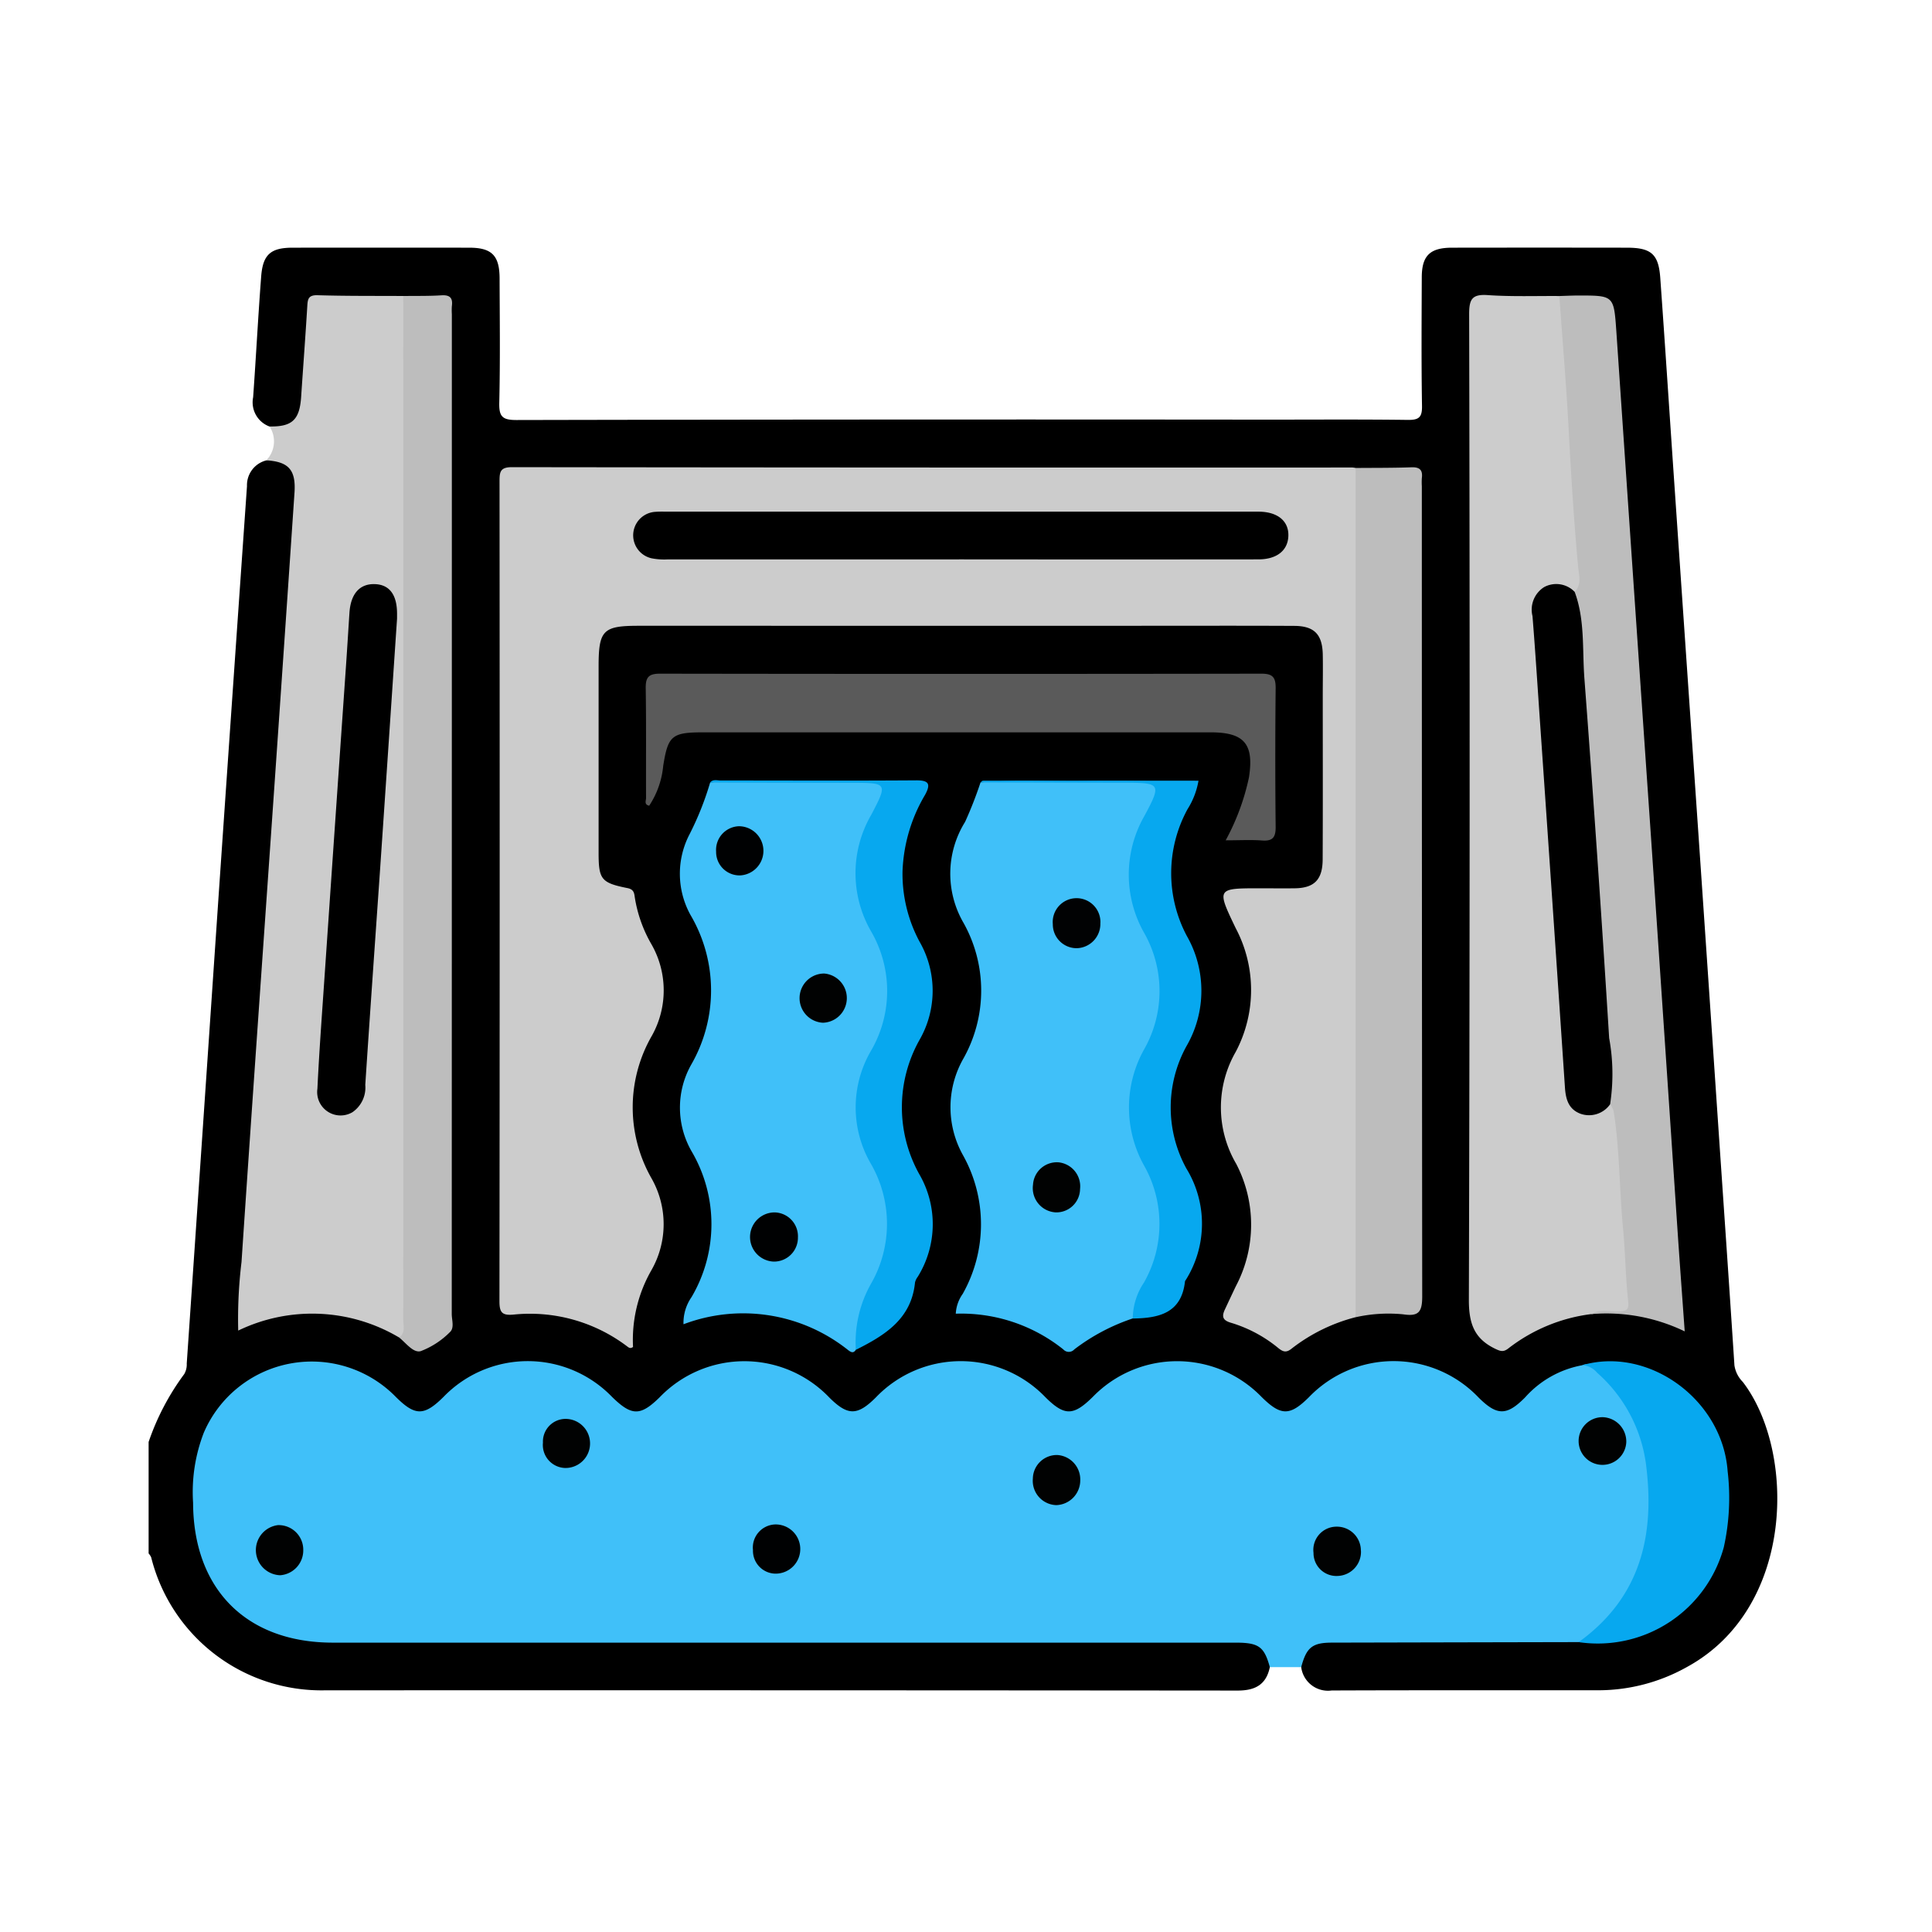 <svg xmlns="http://www.w3.org/2000/svg" xmlns:xlink="http://www.w3.org/1999/xlink" width="117" height="117" viewBox="0 0 117 117">
  <defs>
    <clipPath id="clip-path">
      <rect id="Rectángulo_46089" data-name="Rectángulo 46089" width="98.637" height="87.379" fill="none"/>
    </clipPath>
  </defs>
  <g id="Grupo_154451" data-name="Grupo 154451" transform="translate(-425.321 -2215)">
    <rect id="Rectángulo_46091" data-name="Rectángulo 46091" width="117" height="117" transform="translate(425.321 2215)" fill="none"/>
    <g id="Grupo_154447" data-name="Grupo 154447" transform="translate(434.321 2230)">
      <g id="Grupo_154446" data-name="Grupo 154446" clip-path="url(#clip-path)">
        <path id="Trazado_196938" data-name="Trazado 196938" d="M0,72.324A15.058,15.058,0,0,1,2.159,68.21a1.169,1.169,0,0,0,.15-.636q.986-14.413,1.964-28.827.835-12.155,1.684-24.309A1.547,1.547,0,0,1,7.13,12.88,1.484,1.484,0,0,1,9.1,14.224a7.323,7.323,0,0,1-.071,1.724c-.18,3.235-.441,6.463-.651,9.7Q8.06,30.588,7.7,35.53c-.163,2.239-.305,4.479-.458,6.719-.229,3.359-.455,6.719-.7,10.077-.156,2.143-.3,4.287-.446,6.43-.116,1.7-.192,3.393-.355,5.085-.107,1.114,0,1.21,1.019.914a10.472,10.472,0,0,1,8.622,1.07c1.429.878,2.594.252,2.63-1.433.026-1.187.006-2.375.006-3.564q0-27.788,0-55.575c0-2.229.09-2.044-2.028-2.054a4.184,4.184,0,0,1-.48-.023c-1.409.025-2.819,0-4.229.011-1.271.008-1.352.037-1.46,1.335s-.173,2.619-.266,3.928A6.505,6.505,0,0,1,9.443,9.6c-.295,1.17-.923,1.535-2.119,1.23A1.559,1.559,0,0,1,6.33,9.056c.174-2.435.3-4.874.486-7.308C6.916.414,7.393,0,8.718,0q5.35-.006,10.7,0c1.365,0,1.833.474,1.837,1.861.008,2.506.04,5.014-.019,7.519-.02.832.168,1.058,1.036,1.056q22.7-.047,45.406-.023c2.86,0,5.72-.021,8.58.016.661.008.868-.149.857-.838-.043-2.6-.024-5.206-.014-7.809C77.108.48,77.6.005,78.92,0q5.3-.008,10.6,0c1.468,0,1.921.383,2.024,1.823.29,4.037.551,8.077.828,12.114q.735,10.72,1.474,21.439.618,9.037,1.229,18.076c.323,4.743.652,9.486.96,14.23a1.8,1.8,0,0,0,.506,1.005c3.2,4.162,3.2,13.664-3.368,17.258a10.979,10.979,0,0,1-5.33,1.416c-5.4.006-10.8-.009-16.2.013A1.634,1.634,0,0,1,69.8,85.961a1.307,1.307,0,0,1,.915-1.619,3.558,3.558,0,0,1,1.326-.169c4.769,0,9.538-.016,14.3.005a9.292,9.292,0,0,0,4.171-.482,6.9,6.9,0,0,0,4.336-4.356,10.085,10.085,0,0,0-.308-7.87,6.946,6.946,0,0,0-7.8-3.56A6.72,6.72,0,0,0,83.709,69.7c-1.3,1.28-2.172,1.306-3.466.022a6.948,6.948,0,0,0-9.728.041c-1.18,1.253-2.083,1.18-3.4-.035a6.81,6.81,0,0,0-9.711.051c-1.234,1.162-2.1,1.167-3.338.008a6.884,6.884,0,0,0-4.845-2.03,6.8,6.8,0,0,0-4.8,1.9c-1.452,1.329-2.161,1.332-3.623-.015a6.814,6.814,0,0,0-9.507.028c-1.434,1.318-2.2,1.308-3.62-.045a6.843,6.843,0,0,0-9.215-.212c-.219.189-.417.4-.637.589a1.942,1.942,0,0,1-2.918-.051,10.213,10.213,0,0,0-1.4-1.179A6.859,6.859,0,0,0,3.048,74a11.18,11.18,0,0,0,.4,5.241A7.523,7.523,0,0,0,10.183,84.2c.385.016.771.007,1.157.007q26.9,0,53.8,0a7.233,7.233,0,0,1,1.538.069A1.371,1.371,0,0,1,67.9,85.959c-.218,1.068-.895,1.421-1.95,1.42q-27.621-.024-55.243-.015A10.632,10.632,0,0,1,.154,79.306.947.947,0,0,0,0,79.075v-6.75" transform="translate(0 0)"/>
        <path id="Trazado_196939" data-name="Trazado 196939" d="M88.17,123.658q-7.467.015-14.934.032c-1.2,0-1.552.288-1.87,1.485l-1.9,0c-.341-1.244-.672-1.484-2.071-1.484H12.725c-5.233,0-8.447-3.231-8.466-8.473a9.963,9.963,0,0,1,.651-4.246,7.117,7.117,0,0,1,11.633-2.156c1.167,1.16,1.71,1.158,2.887-.012a7.093,7.093,0,0,1,10.19-.006c1.2,1.179,1.725,1.184,2.9.028a7.117,7.117,0,0,1,10.266.018c1.117,1.115,1.7,1.115,2.818,0a7.111,7.111,0,0,1,10.266-.021c1.162,1.156,1.7,1.151,2.886-.027a7.118,7.118,0,0,1,10.2.006c1.179,1.171,1.723,1.174,2.886.016a7.109,7.109,0,0,1,10.266.029c1.12,1.115,1.709,1.111,2.817-.008a6.092,6.092,0,0,1,3.454-1.946c.555-.218.9.133,1.262.458a8.962,8.962,0,0,1,2.942,5.976c.319,3.3-.156,6.395-2.477,8.975a3.971,3.971,0,0,1-1.928,1.358" transform="translate(-1.566 -39.214)" fill="#40c0f9"/>
        <path id="Trazado_196940" data-name="Trazado 196940" d="M10.463,12.5c1.37.024,1.82-.4,1.913-1.793.122-1.824.26-3.647.371-5.472.025-.427.049-.7.623-.683,1.731.053,3.463.037,5.195.047.455.52.312,1.158.313,1.753q.014,13.722.006,27.445,0,15.936,0,31.874a7.106,7.106,0,0,1-.037,1.25c-.057.319-.008.755-.54.749a10.306,10.306,0,0,0-9.742-.417,28.6,28.6,0,0,1,.2-4.153c.658-9.83,1.356-19.657,2.037-29.486q.593-8.547,1.171-17.1c.094-1.382-.352-1.88-1.708-1.964a1.646,1.646,0,0,0,.195-2.053" transform="translate(-3.139 -1.674)" fill="#ccc"/>
        <path id="Trazado_196941" data-name="Trazado 196941" d="M85.446,72.5a10.6,10.6,0,0,0-3.859,1.892c-.322.266-.52.219-.816-.021A8.217,8.217,0,0,0,77.9,72.836c-.541-.157-.552-.412-.359-.822.218-.463.434-.928.656-1.391a7.97,7.97,0,0,0,.018-7.417,6.758,6.758,0,0,1-.029-6.77,8,8,0,0,0,0-7.5c-1.156-2.412-1.158-2.411,1.477-2.411.708,0,1.414.01,2.121,0,1.163-.021,1.665-.523,1.67-1.749.016-3.31.006-6.619.006-9.929,0-.836.017-1.672,0-2.506-.032-1.2-.523-1.7-1.719-1.707-3.181-.016-6.363-.006-9.544-.006H42.021c-2.15,0-2.415.271-2.415,2.465q0,5.639,0,11.279c0,1.614.154,1.823,1.755,2.143.356.071.4.278.431.524a8.224,8.224,0,0,0,1.019,2.885,5.623,5.623,0,0,1,.02,5.532,8.681,8.681,0,0,0-.015,8.644,5.618,5.618,0,0,1,0,5.532A8.485,8.485,0,0,0,41.691,74.3c-.169.13-.266.033-.364-.039a9.749,9.749,0,0,0-6.883-1.919c-.714.067-.844-.163-.843-.823q.026-24.824.005-49.648c0-.558.042-.85.75-.849q25.45.033,50.9.021a1.314,1.314,0,0,1,.19.027c.455.522.312,1.16.312,1.755q.013,20.633.006,41.267c0,2.346.007,4.692-.005,7.039a1.781,1.781,0,0,1-.314,1.369" transform="translate(-12.355 -7.731)" fill="#ccc"/>
        <path id="Trazado_196942" data-name="Trazado 196942" d="M133.865,66.244a10.264,10.264,0,0,0-5.009,2.069c-.305.243-.482.19-.823.025-1.279-.622-1.584-1.558-1.581-2.972q.085-29.837.017-59.675c0-.9.167-1.224,1.128-1.156,1.439.1,2.889.045,4.334.056a7.811,7.811,0,0,1,.486,3.1c.233,3.392.447,6.786.716,10.175.094,1.184.106,2.372.236,3.555a1.13,1.13,0,0,1-.353,1.139,1.681,1.681,0,0,1-.847-.087c-1.055-.168-1.6.293-1.551,1.375.129,2.945.4,5.881.58,8.822.192,3.2.434,6.391.643,9.587.213,3.261.393,6.524.7,9.777.174,1.865.534,2.035,2.26,1.449a.705.705,0,0,1,.286-.013c.579.366.569.979.6,1.543.164,3.366.482,6.721.641,10.087.051,1.067.056,1.065-1.022,1.083a5.105,5.105,0,0,0-1.435.065" transform="translate(-46.499 -1.664)" fill="#ccc"/>
        <path id="Trazado_196943" data-name="Trazado 196943" d="M87.836,83.625A12.138,12.138,0,0,0,84.294,85.5a.446.446,0,0,1-.667,0,9.9,9.9,0,0,0-6.511-2.162,2.271,2.271,0,0,1,.42-1.2,8.579,8.579,0,0,0,.028-8.378,5.951,5.951,0,0,1,.015-5.876,8.4,8.4,0,0,0,.014-8.2,5.933,5.933,0,0,1,.087-6.129,23.72,23.72,0,0,0,.936-2.394c2.112-.165,4.226-.037,6.339-.07,1.186-.018,2.374-.01,3.56,0,.79.006.965.226.791.987a6.4,6.4,0,0,1-.636,1.5,6.48,6.48,0,0,0-.016,6.285,8.09,8.09,0,0,1-.018,7.9,6.541,6.541,0,0,0,.021,6.208,7.82,7.82,0,0,1-.007,7.806,14.112,14.112,0,0,1-.814,1.841" transform="translate(-28.235 -18.782)" fill="#40c0f9"/>
        <path id="Trazado_196944" data-name="Trazado 196944" d="M61.54,85.527c-.152.23-.3.142-.471.011a10.194,10.194,0,0,0-9.965-1.56,2.727,2.727,0,0,1,.486-1.643,8.7,8.7,0,0,0,.016-8.81,5.312,5.312,0,0,1-.042-5.257,9.008,9.008,0,0,0-.037-9.078,5.167,5.167,0,0,1-.044-4.91,18.171,18.171,0,0,0,1.236-3.115c1.761-.167,3.526-.046,5.289-.071,1.542-.021,3.086.021,4.628-.016.7-.016.857.267.668.873a9.916,9.916,0,0,1-.675,1.492,6.629,6.629,0,0,0,.017,6.473,7.735,7.735,0,0,1,.009,7.736,6.586,6.586,0,0,0,.031,6.459,7.633,7.633,0,0,1-.041,7.649,7.384,7.384,0,0,0-.808,2.659,2.892,2.892,0,0,1-.3,1.108" transform="translate(-18.712 -18.782)" fill="#40c0f9"/>
        <path id="Trazado_196945" data-name="Trazado 196945" d="M115.6,72.5V21.074c1.124-.01,2.249,0,3.372-.041.514-.02.706.162.641.661a3.825,3.825,0,0,0,0,.482q0,24.535.023,49.07c0,.952-.222,1.223-1.162,1.081a9.119,9.119,0,0,0-2.871.177" transform="translate(-42.508 -7.734)" fill="#bdbdbd"/>
        <path id="Trazado_196946" data-name="Trazado 196946" d="M136.048,22.531c.448-.463.252-1.045.205-1.55-.25-2.725-.42-5.453-.564-8.185s-.377-5.457-.57-8.185c.385-.011.769-.03,1.154-.031,2.161,0,2.145,0,2.3,2.207q1.042,15.325,2.1,30.649.815,11.961,1.614,23.925c.13,1.92.273,3.839.424,5.95a10.916,10.916,0,0,0-5.653-1.047c.533-.342,1.124-.126,1.686-.163.418-.027.6-.065.544-.61-.162-1.456-.171-2.927-.31-4.385-.227-2.377-.2-4.773-.572-7.138a1.483,1.483,0,0,0-.207-.408,10.047,10.047,0,0,1-.259-2.37c-.3-4.574-.627-9.146-.935-13.719q-.33-4.893-.66-9.787a31.386,31.386,0,0,0-.352-4.311,1.082,1.082,0,0,1,.063-.842" transform="translate(-49.686 -1.684)" fill="#bdbdbd"/>
        <path id="Trazado_196947" data-name="Trazado 196947" d="M23.988,67.672c.4-.276.255-.7.255-1.062q.009-31,0-62.008c.77-.011,1.543.007,2.31-.042.524-.034.7.169.632.659a3.826,3.826,0,0,0,0,.482q0,30.274-.006,60.548c0,.376.176.852-.123,1.11A4.979,4.979,0,0,1,25.3,68.5c-.455.125-.895-.5-1.312-.829" transform="translate(-8.821 -1.676)" fill="#bdbdbd"/>
        <path id="Trazado_196948" data-name="Trazado 196948" d="M82.731,50.891a14.094,14.094,0,0,0,1.409-3.808c.309-2-.258-2.73-2.309-2.73H51.089c-1.9,0-2.133.2-2.422,2.035a5.256,5.256,0,0,1-.849,2.408c-.322-.07-.189-.311-.19-.466-.009-2.216.015-4.433-.02-6.649-.01-.666.183-.883.867-.881q18.214.028,36.428,0c.7,0,.86.247.853.895q-.043,4.192,0,8.384c.006.623-.173.873-.819.824-.668-.051-1.344-.011-2.205-.011" transform="translate(-17.504 -15.003)" fill="#5a5a5a"/>
        <path id="Trazado_196949" data-name="Trazado 196949" d="M62.607,85.5a7.213,7.213,0,0,1,.9-3.972,7.286,7.286,0,0,0-.011-7.337,6.792,6.792,0,0,1,.02-6.789,7.187,7.187,0,0,0,.014-7.247,7.04,7.04,0,0,1,.013-7.063c1.005-1.917.975-1.93-1.179-1.934q-4.29-.007-8.581-.02c.177-.21.419-.12.63-.12,3.948,0,7.9.019,11.843-.008.782-.006.893.224.551.864a9.76,9.76,0,0,0-1.373,4.646,8.7,8.7,0,0,0,1.025,4.248,5.969,5.969,0,0,1,0,5.967,8.326,8.326,0,0,0-.018,8.111,6.034,6.034,0,0,1-.083,6.224.948.948,0,0,0-.167.344c-.217,2.223-1.838,3.208-3.585,4.085" transform="translate(-19.778 -18.753)" fill="#07a8ef"/>
        <path id="Trazado_196950" data-name="Trazado 196950" d="M88.9,83.613a3.957,3.957,0,0,1,.676-2.169,7.186,7.186,0,0,0,.02-7.07,7.219,7.219,0,0,1,0-7.071,7.146,7.146,0,0,0,.025-6.985,7.15,7.15,0,0,1-.009-7.149c1.039-1.931.968-1.994-1.169-2q-4.381-.007-8.761-.021c.051-.037.1-.1.151-.1,4.33-.005,8.661,0,13.048,0a4.7,4.7,0,0,1-.665,1.726,8.094,8.094,0,0,0-.041,7.676,6.687,6.687,0,0,1-.028,6.683,7.687,7.687,0,0,0,0,7.4,6.4,6.4,0,0,1-.037,6.751.236.236,0,0,0-.047.083c-.211,1.935-1.59,2.228-3.161,2.25" transform="translate(-29.301 -18.769)" fill="#07a8ef"/>
        <path id="Trazado_196951" data-name="Trazado 196951" d="M136.972,123.664c3.657-2.637,4.608-6.294,4.1-10.573a8.942,8.942,0,0,0-2.983-5.739,1.253,1.253,0,0,0-.912-.455c4.017-1.17,8.51,2.071,8.816,6.426a13.8,13.8,0,0,1-.234,4.6,7.914,7.914,0,0,1-8.783,5.744" transform="translate(-50.368 -39.22)" fill="#07a8ef"/>
        <path id="Trazado_196952" data-name="Trazado 196952" d="M138.423,112.012a1.477,1.477,0,0,1,1.428,1.513,1.444,1.444,0,1,1-1.428-1.513" transform="translate(-50.365 -41.189)" fill="#010202"/>
        <path id="Trazado_196953" data-name="Trazado 196953" d="M39.211,112.178a1.487,1.487,0,0,1-.087,2.972,1.393,1.393,0,0,1-1.356-1.53,1.376,1.376,0,0,1,1.443-1.442" transform="translate(-13.888 -41.25)" fill="#010202"/>
        <path id="Trazado_196954" data-name="Trazado 196954" d="M114.444,123.95a1.459,1.459,0,0,1-1.387,1.532,1.388,1.388,0,0,1-1.486-1.4,1.407,1.407,0,0,1,1.4-1.584,1.451,1.451,0,0,1,1.469,1.453" transform="translate(-41.026 -45.045)" fill="#010202"/>
        <path id="Trazado_196955" data-name="Trazado 196955" d="M59.345,125.263a1.384,1.384,0,0,1-1.461-1.428,1.4,1.4,0,0,1,1.336-1.55,1.49,1.49,0,0,1,.125,2.977" transform="translate(-21.285 -44.966)" fill="#000102"/>
        <path id="Trazado_196956" data-name="Trazado 196956" d="M87.56,117.181a1.5,1.5,0,0,1-1.452,1.489,1.472,1.472,0,0,1-1.419-1.6,1.452,1.452,0,0,1,1.483-1.435,1.485,1.485,0,0,1,1.388,1.546" transform="translate(-31.141 -42.521)" fill="#010202"/>
        <path id="Trazado_196957" data-name="Trazado 196957" d="M11.735,125.384a1.524,1.524,0,0,1-.129-3.035,1.489,1.489,0,0,1,1.535,1.5,1.507,1.507,0,0,1-1.406,1.536" transform="translate(-3.776 -44.989)" fill="#010202"/>
        <path id="Trazado_196958" data-name="Trazado 196958" d="M20.989,34.314c-.352,5.214-.689,10.241-1.033,15.268-.3,4.322-.606,8.644-.891,12.967a1.808,1.808,0,0,1-.778,1.654,1.417,1.417,0,0,1-2.121-1.425c.115-2.4.3-4.805.461-7.206q.632-9.221,1.273-18.442c.073-1.057.137-2.114.206-3.17.074-1.14.607-1.755,1.508-1.739s1.376.624,1.375,1.8v.295" transform="translate(-5.944 -11.848)"/>
        <path id="Trazado_196959" data-name="Trazado 196959" d="M66.15,28.172q-8.823,0-17.646,0a4.005,4.005,0,0,1-.956-.063,1.425,1.425,0,0,1,.232-2.819c.256-.02.514-.009.771-.009H83.939c.128,0,.257,0,.386,0,1.118.016,1.786.566,1.765,1.454s-.688,1.433-1.811,1.435q-9.064.009-18.128,0" transform="translate(-17.068 -9.295)"/>
        <path id="Trazado_196960" data-name="Trazado 196960" d="M135.089,32.688c.629,1.693.455,3.484.587,5.229q.824,10.889,1.5,21.79a12.036,12.036,0,0,1,.057,4.009,1.557,1.557,0,0,1-1.792.573c-.739-.278-.9-.9-.945-1.626q-.738-10.994-1.5-21.985c-.15-2.176-.288-4.353-.463-6.528a1.615,1.615,0,0,1,.7-1.752,1.546,1.546,0,0,1,1.858.29" transform="translate(-48.727 -11.841)"/>
        <path id="Trazado_196961" data-name="Trazado 196961" d="M89.479,63.8a1.469,1.469,0,0,1-1.41,1.529A1.443,1.443,0,0,1,86.6,63.876a1.445,1.445,0,1,1,2.883-.077" transform="translate(-31.843 -22.907)" fill="#010203"/>
        <path id="Trazado_196962" data-name="Trazado 196962" d="M86.035,90.628A1.472,1.472,0,0,1,84.7,88.954,1.445,1.445,0,0,1,86.254,87.6a1.462,1.462,0,0,1,1.295,1.622,1.433,1.433,0,0,1-1.514,1.407" transform="translate(-31.142 -32.21)" fill="#010202"/>
        <path id="Trazado_196963" data-name="Trazado 196963" d="M63.75,72.5a1.491,1.491,0,0,1,.081-2.98,1.493,1.493,0,0,1-.081,2.98" transform="translate(-22.915 -25.564)" fill="#010202"/>
        <path id="Trazado_196964" data-name="Trazado 196964" d="M55.824,58.388a1.42,1.42,0,0,1-1.47-1.442,1.435,1.435,0,0,1,1.376-1.535,1.49,1.49,0,0,1,.094,2.977" transform="translate(-19.987 -20.375)" fill="#000102"/>
        <path id="Trazado_196965" data-name="Trazado 196965" d="M60.516,93.918a1.447,1.447,0,0,1-1.464,1.459,1.49,1.49,0,0,1,.064-2.979,1.448,1.448,0,0,1,1.4,1.519" transform="translate(-21.194 -33.976)" fill="#000102"/>
      </g>
    </g>
  </g>
</svg>
